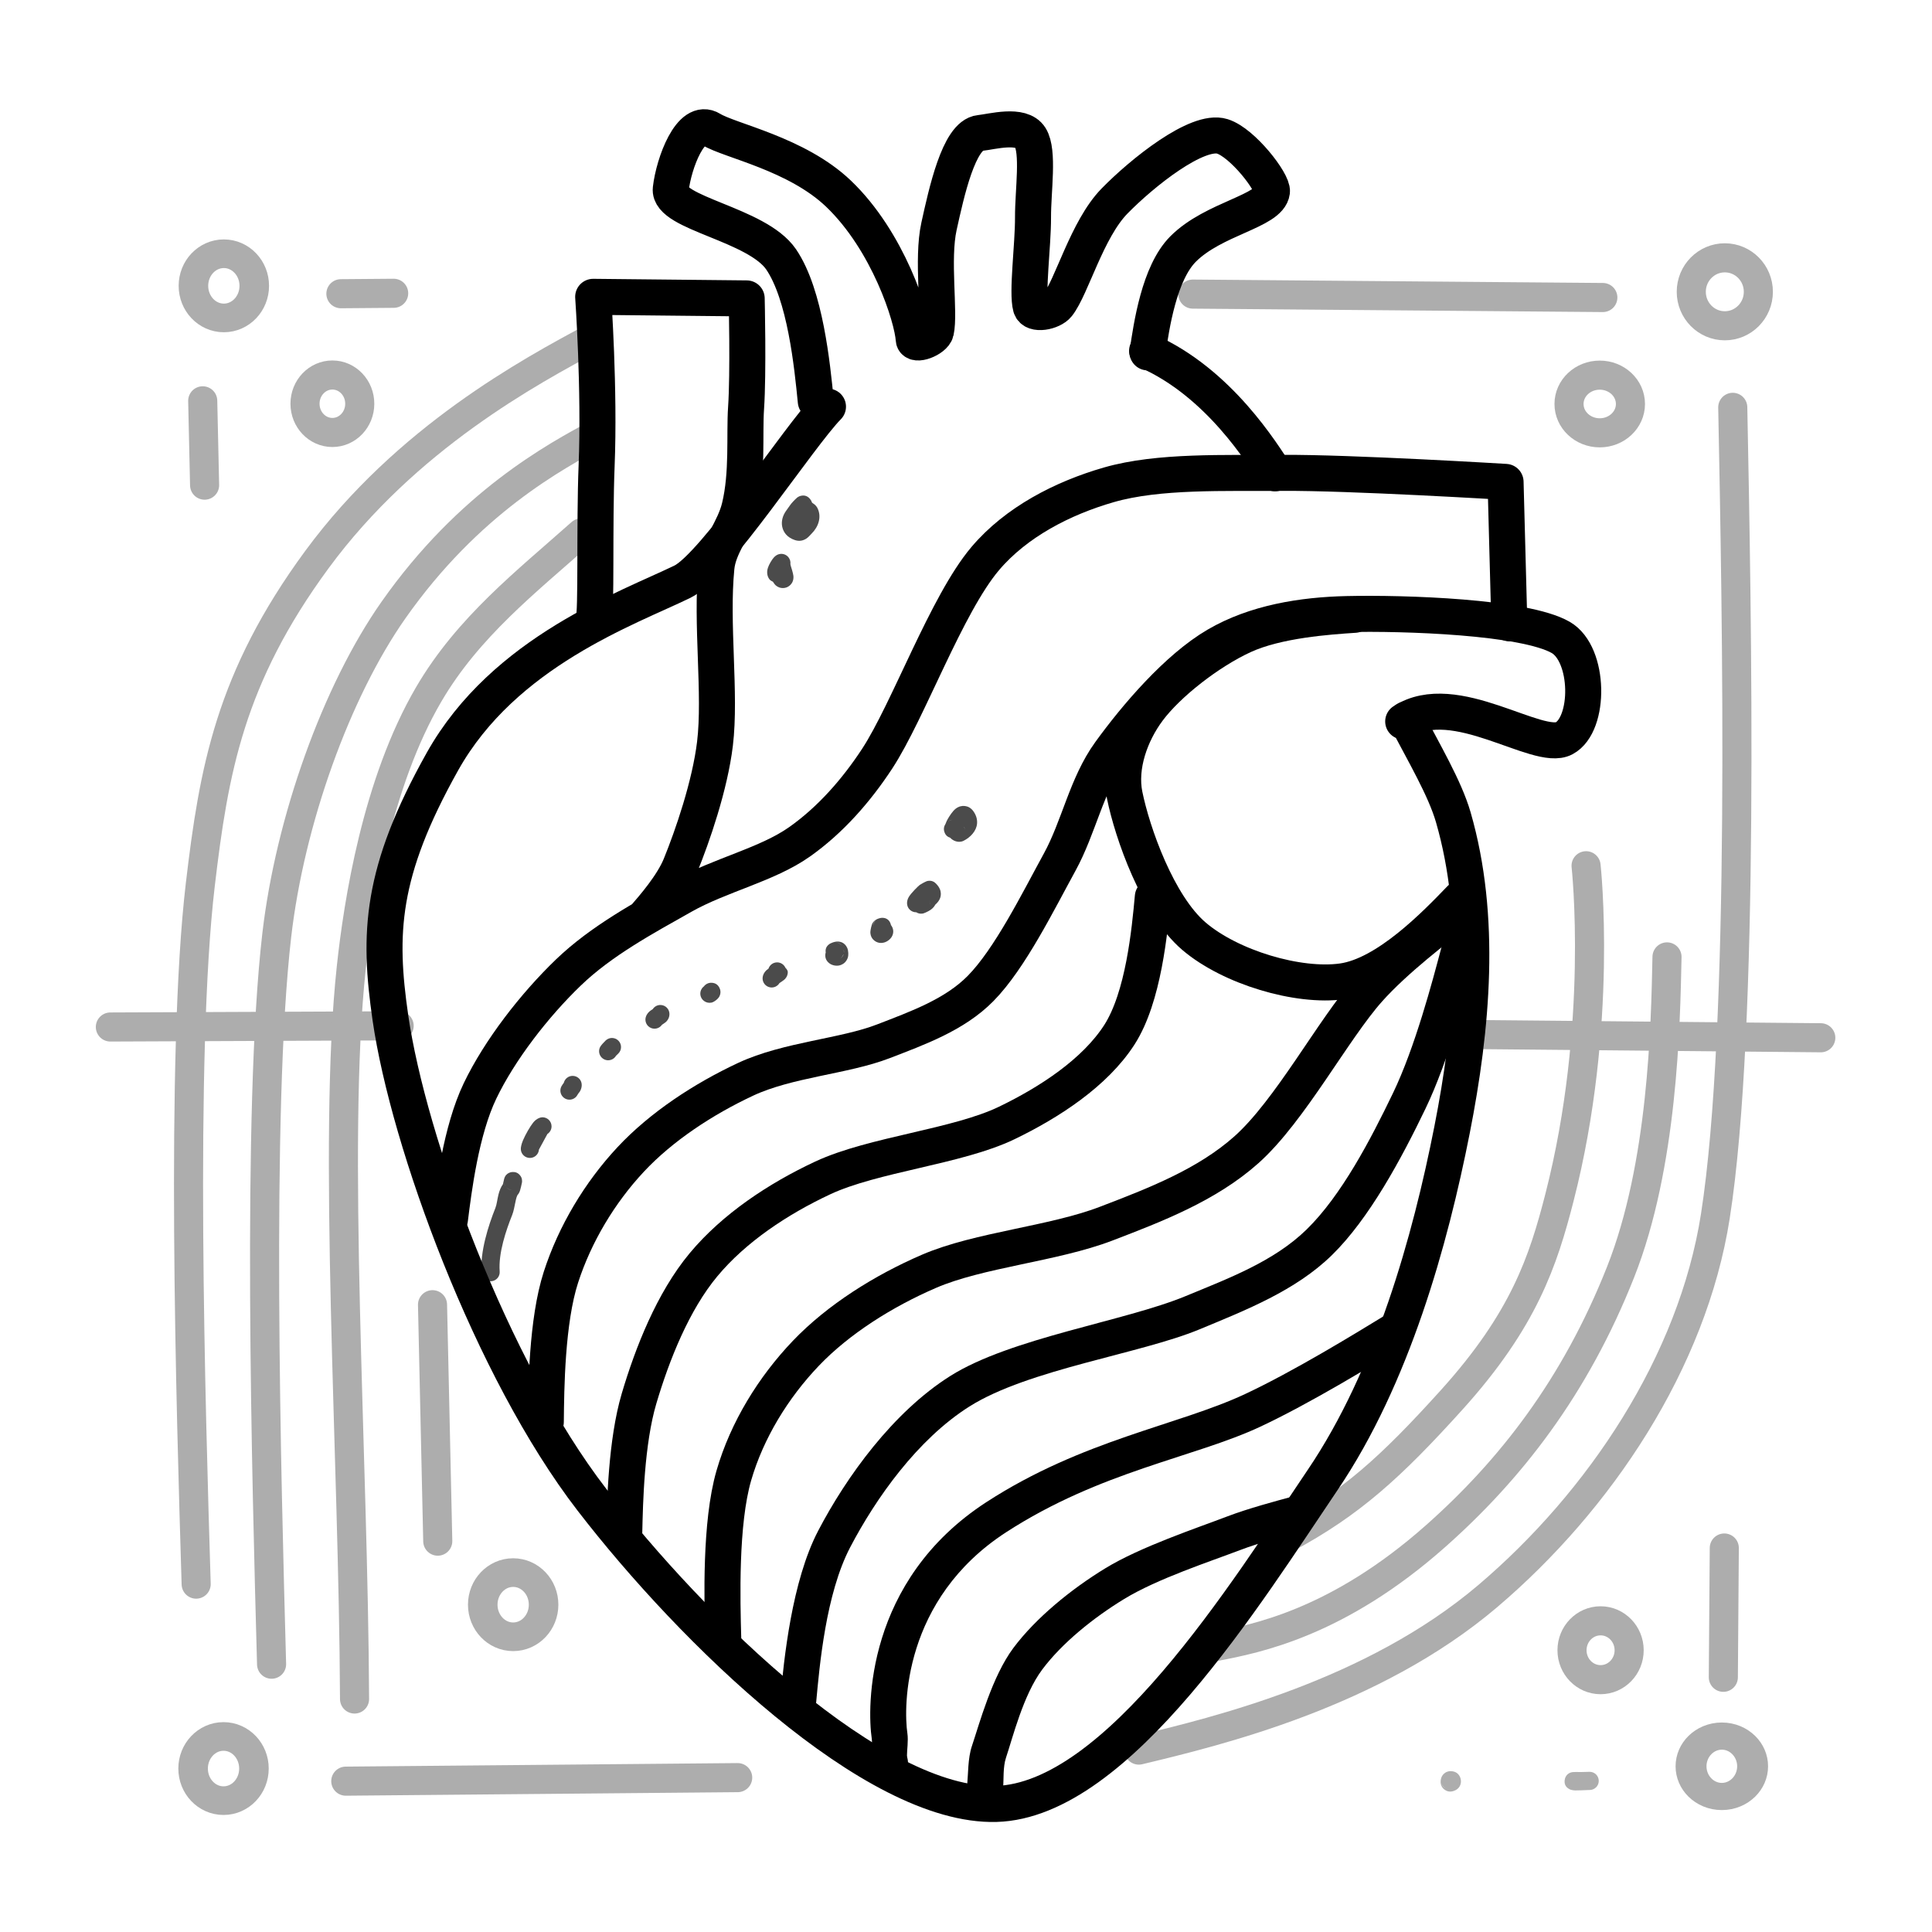 <?xml version="1.0" encoding="UTF-8" standalone="no"?>
<svg
   width="100%"
   height="100%"
   viewBox="0 0 1700 1700"
   version="1.1"
   xml:space="preserve"
   style="fill-rule:evenodd;clip-rule:evenodd;stroke-linecap:round;stroke-linejoin:round;stroke-miterlimit:1.5;"
   id="svg47"
   sodipodi:docname="heart_logo_without_shadows.svg"
   inkscape:version="1.3.2 (091e20e, 2023-11-25, custom)"
   xmlns:inkscape="http://www.inkscape.org/namespaces/inkscape"
   xmlns:sodipodi="http://sodipodi.sourceforge.net/DTD/sodipodi-0.dtd"
   xmlns="http://www.w3.org/2000/svg"
   xmlns:svg="http://www.w3.org/2000/svg"><defs
   id="defs47" /><sodipodi:namedview
   id="namedview47"
   pagecolor="#ffffff"
   bordercolor="#666666"
   borderopacity="1.0"
   inkscape:showpageshadow="2"
   inkscape:pageopacity="0.0"
   inkscape:pagecheckerboard="0"
   inkscape:deskcolor="#d1d1d1"
   inkscape:zoom="0.24441176"
   inkscape:cx="1104.6931"
   inkscape:cy="1106.7389"
   inkscape:window-width="1920"
   inkscape:window-height="1009"
   inkscape:window-x="-8"
   inkscape:window-y="-8"
   inkscape:window-maximized="1"
   inkscape:current-layer="g24" />
    <g
   transform="matrix(1.3,0,0,1.3,-284.199,-205.825)"
   id="g47">
        <g
   id="g12">
            <path
   d="M1385.72,1206.11L1385.07,1293.62"
   style="fill:none;stroke:rgb(173,173,173);stroke-width:19.69px;"
   id="path1" />
            <path
   d="M1198.2,1357.54C1198,1357.61 1197.79,1357.69 1197.59,1357.78C1196.99,1358.05 1195.17,1359.08 1194.26,1361.36C1193.74,1362.66 1193.55,1364.58 1193.89,1365.95C1194.31,1367.68 1195.31,1369.03 1196.76,1369.93C1197.93,1370.67 1199.77,1371.49 1202.6,1370.55C1206.77,1369.16 1207.81,1365.6 1207.38,1362.91C1206.96,1360.27 1204.98,1357.13 1200.4,1357.13C1199.62,1357.13 1198.88,1357.28 1198.2,1357.54ZM1198.6,1369.17C1199.12,1369.34 1199.72,1369.44 1200.4,1369.44C1199.77,1369.44 1199.17,1369.35 1198.6,1369.17ZM1197.55,1368.98C1195.77,1368.15 1194.42,1366.47 1194.08,1364.38C1194.53,1367.2 1196.13,1368.4 1197.55,1368.98Z"
   style="fill:rgb(173,173,173);"
   id="path2" />
            <ellipse
   cx="1301.98"
   cy="1275.31"
   rx="19.34"
   ry="19.917"
   style="fill:none;stroke:rgb(173,173,173);stroke-width:19.69px;"
   id="ellipse2" />
            <g
   transform="matrix(1,0,0,0.879,0,166.161)"
   id="g3">
                <ellipse
   cx="1384.05"
   cy="1351.19"
   rx="20.838"
   ry="23.257"
   style="fill:none;stroke:rgb(173,173,173);stroke-width:20.92px;"
   id="ellipse3" />
            </g>
            <g
   transform="matrix(1,0,0,1,-3.9,6.458)"
   id="g4">
                <ellipse
   cx="1389.97"
   cy="349.379"
   rx="22.701"
   ry="22.998"
   style="fill:none;stroke:rgb(173,173,173);stroke-width:19.69px;"
   id="ellipse4" />
            </g>
            <g
   transform="matrix(0.978,0,0,0.948,7.822,19.428)"
   id="g5">
                <ellipse
   cx="370.458"
   cy="350.599"
   rx="21.054"
   ry="22.917"
   style="fill:none;stroke:rgb(173,173,173);stroke-width:20.45px;"
   id="ellipse5" />
            </g>
            <g
   transform="matrix(0.978,0,0,0.948,203.649,912.108)"
   id="g6">
                <ellipse
   cx="370.458"
   cy="350.599"
   rx="21.054"
   ry="22.917"
   style="fill:none;stroke:rgb(173,173,173);stroke-width:20.45px;"
   id="ellipse6" />
            </g>
            <g
   transform="matrix(0.978,0,0,0.948,7.603,1023.02)"
   id="g7">
                <ellipse
   cx="370.458"
   cy="350.599"
   rx="21.054"
   ry="22.917"
   style="fill:none;stroke:rgb(173,173,173);stroke-width:20.45px;"
   id="ellipse7" />
            </g>
            <path
   d="M514.917,1201.47L511.372,1041.43L514.917,1201.47Z"
   style="fill:none;stroke:rgb(173,173,173);stroke-width:19.69px;"
   id="path7" />
            <path
   d="M357.097,486.708L355.828,429.624"
   style="fill:none;stroke:rgb(173,173,173);stroke-width:19.69px;"
   id="path8" />
            <path
   d="M449.355,357.13L485.074,356.842"
   style="fill:none;stroke:rgb(173,173,173);stroke-width:19.69px;"
   id="path9" />
            <g
   transform="matrix(1,0,0,1,2.467,1.605)"
   id="g9">
                <ellipse
   cx="441.124"
   cy="429.997"
   rx="18.53"
   ry="19.45"
   style="fill:none;stroke:rgb(173,173,173);stroke-width:19.69px;"
   id="ellipse9" />
            </g>
            <ellipse
   cx="1301.41"
   cy="431.764"
   rx="20.79"
   ry="19.525"
   style="fill:none;stroke:rgb(173,173,173);stroke-width:19.69px;"
   id="ellipse10" />
            <g
   transform="matrix(1,0,0,1,2.98,1.685)"
   id="g10">
                <path
   d="M1285.56,1356.07C1283.76,1355.98 1280.78,1356.02 1280.13,1356.1C1275.48,1356.69 1274.81,1360.74 1274.73,1361.34C1274.47,1363.12 1274.53,1365.97 1278.07,1367.73C1278.58,1367.99 1279.9,1368.47 1281.84,1368.51C1282.8,1368.54 1284.21,1368.49 1285.7,1368.43L1285.89,1368.43C1285.99,1368.43 1286.09,1368.42 1286.19,1368.42L1286.31,1368.41C1288.36,1368.32 1290.44,1368.21 1291.61,1368.21C1295.01,1368.21 1297.77,1365.46 1297.77,1362.06C1297.77,1358.67 1295.01,1355.91 1291.61,1355.91C1290.44,1355.91 1287.79,1355.99 1285.56,1356.07Z"
   style="fill:rgb(173,173,173);"
   id="path10" />
            </g>
            <path
   d="M293.317,853.462L488.779,852.658"
   style="fill:none;stroke:rgb(173,173,173);stroke-width:19.69px;"
   id="path11" />
            <path
   d="M1451.03,860.746L1197.27,858.376"
   style="fill:none;stroke:rgb(173,173,173);stroke-width:19.69px;"
   id="path12" />
        </g>
        <g
   id="g16">
            <path
   d="M351.388,1230.56C347.779,1111.28 340.56,872.712 354.189,757.124C363.317,679.716 374.24,617.202 433.163,537.031C493.698,454.667 577.831,409.523 619.897,386.952"
   style="fill:none;stroke:rgb(173,173,173);stroke-width:19.69px;"
   id="path13" />
            <g
   transform="matrix(1,0,0,1,51.751,34.259)"
   id="g14">
                <path
   d="M350.684,1250.5C347.27,1125.67 340.443,876.035 354.189,757.124C363.14,679.695 394.512,592.071 433.163,537.031C484.186,464.373 542.613,432.996 571.827,417.307"
   style="fill:none;stroke:rgb(173,173,173);stroke-width:19.69px;"
   id="path14" />
            </g>
            <g
   transform="matrix(1,0,0,1,102.172,56.357)"
   id="g15">
                <path
   d="M356.421,1251.96C355.677,1087.02 341.399,876.279 354.189,757.124C358.922,713.034 371.528,631.882 406.712,571.807C433.372,526.285 472.892,495.582 509.832,462.705"
   style="fill:none;stroke:rgb(173,173,173);stroke-width:19.69px;"
   id="path15" />
            </g>
        </g>
        <g
   transform="matrix(-0.973,-0.231,0.231,-0.973,1530.27,1865.85)"
   id="g21">
            <path
   d="M465.782,1360.97C430.819,1225.6 360.892,954.859 350.789,825.614C342.994,725.881 382.454,619.858 441.376,539.686C501.911,457.322 598.612,408.357 646.962,383.874"
   style="fill:none;stroke:rgb(173,173,173);stroke-width:19.69px;"
   id="path16" />
            <g
   transform="matrix(1,0,0,1,51.751,34.259)"
   id="g17">
                <path
   d="M371.411,954.523C361.473,908.551 341.596,816.607 352.69,739.806C364.684,656.77 394.512,592.071 433.163,537.031C484.186,464.373 535.356,441.311 560.941,429.78"
   style="fill:none;stroke:rgb(173,173,173);stroke-width:19.69px;"
   id="path17" />
            </g>
            <g
   transform="matrix(-0.973,0.231,-0.231,-0.973,1919.44,1462.5)"
   id="g18">
                <path
   d="M1025.41,357.91L1302.9,360.227"
   style="fill:none;stroke:rgb(173,173,173);stroke-width:19.69px;"
   id="path18" />
            </g>
            <g
   transform="matrix(-0.973,0.231,-0.231,-0.973,1919.44,1462.5)"
   id="g19">
                <path
   d="M452.132,1364.35L717.366,1361.96"
   style="fill:none;stroke:rgb(173,173,173);stroke-width:19.69px;"
   id="path19" />
            </g>
            <g
   transform="matrix(1,0,0,1,102.172,56.357)"
   id="g20">
                <path
   d="M388.537,979.799C388.537,979.799 352.018,877.631 354.189,757.124C354.988,712.788 358.453,671.076 393.562,607.012C423.043,553.217 443.764,523.051 480.703,490.174"
   style="fill:none;stroke:rgb(173,173,173);stroke-width:19.69px;"
   id="path20" />
            </g>
        </g>
        <g
   id="g24">
            
            
            <g
   transform="matrix(0.769,0,0,0.769,218.542,158.274)"
   id="g23">
                
            </g>
        </g>
        <g
   id="g36">
            <path
   d="M755.515,497.723C753.655,499.597 752.585,501.542 750.922,503.758C748.144,507.463 747.335,511.516 748.083,514.951C748.904,518.722 751.5,522.166 756.612,523.87C759.645,524.881 762.142,524.296 764.311,522.934C765.741,522.036 766.959,520.504 768.064,519.398C772.645,514.818 774.87,508.136 771.93,502.256C771.493,501.381 770.816,500.497 769.868,499.712C769.522,499.426 768.813,498.944 768.386,498.661L768.214,498.408L768.122,498.283C767.797,497.17 767.185,496.444 766.899,496.087C765.584,494.448 763.551,493.158 760.458,493.98C759.94,494.118 759.177,494.39 758.334,494.986C757.7,495.435 756.031,497.178 755.515,497.723ZM764.909,505.708L764.859,505.737L764.858,505.738L764.881,505.726L764.909,505.708ZM765.154,505.557L765.151,505.559L765.154,505.557ZM769.226,500.21L769.279,500.348C769.264,500.304 769.246,500.258 769.226,500.21Z"
   style="fill:rgb(75,75,75);"
   id="path24" />
            <path
   d="M741.752,552.065C742.334,552.975 743.096,554.051 743.748,554.601C745.189,555.816 746.831,556.377 748.501,556.369C750.085,556.361 751.906,555.911 753.68,554.137C754.767,553.05 755.906,551.064 755.644,548.175C755.48,546.369 754.018,541.827 753.809,541.188C753.768,540.82 753.691,540.461 753.585,540.116C753.706,539.173 753.607,538.188 753.257,537.234C752.086,534.047 748.548,532.41 745.361,533.581C744.66,533.838 743.526,534.422 742.41,535.645C741.17,537.003 739.21,540.17 738.393,542.605C737.115,546.413 738.42,549.476 739.824,550.88C740.228,551.284 741,551.712 741.752,552.065Z"
   style="fill:rgb(75,75,75);"
   id="path25" />
            <path
   d="M559.021,959.878C557.719,961.672 556.686,964.138 555.989,966.929C555.214,970.033 554.848,973.662 553.947,975.913C549.113,987.999 543.475,1005.61 544.562,1019.87C544.82,1023.26 547.778,1025.8 551.164,1025.54C554.549,1025.28 557.088,1022.32 556.83,1018.94C555.878,1006.44 561.134,991.074 565.371,980.482C566.293,978.177 566.88,974.725 567.58,971.426C567.785,970.457 568.006,969.507 568.281,968.64C568.44,968.137 568.807,967.349 568.857,967.243C569.336,966.737 570.053,965.77 570.551,964.326C570.997,963.033 571.605,960.16 571.75,959.458C571.905,958.922 571.987,958.356 571.987,957.77C571.987,955.681 571.14,954.608 570.861,954.212C569.359,952.083 567.422,951.526 565.552,951.611C565.195,951.628 560.97,951.764 559.838,956.353L559.021,959.878ZM561.289,961.913C562.437,963.229 563.789,963.768 565.15,963.883C563.626,963.715 562.27,962.989 561.289,961.913ZM559.802,958.974L559.791,958.988C559.991,960.089 560.431,960.773 560.69,961.14C560.264,960.493 559.957,959.761 559.802,958.974ZM559.691,958.087L559.715,958.399C559.728,958.502 559.741,958.604 559.754,958.707L559.793,958.927L559.782,958.939C559.736,958.678 559.704,958.395 559.691,958.087Z"
   style="fill:rgb(75,75,75);"
   id="path26" />
            <path
   d="M583.413,936.399L589.134,925.875C590.822,924.779 591.939,922.877 591.939,920.717C591.939,917.321 589.182,914.565 585.787,914.565C584.629,914.565 581.844,915.218 579.466,918.206C577.385,920.821 574.235,926.29 572.586,930.2C571.484,932.814 571.082,935.05 571.134,936.218C571.287,939.609 574.165,942.239 577.557,942.086C580.7,941.944 583.189,939.462 583.413,936.399Z"
   style="fill:rgb(75,75,75);"
   id="path27" />
            <path
   d="M600.24,891.222C599.802,891.808 598.967,892.96 598.588,893.694C597.033,896.713 598.221,900.426 601.239,901.981C604.257,903.536 607.97,902.349 609.525,899.33C610.005,898.399 610.845,897.619 611.299,896.776C611.998,895.477 612.366,894.118 612.366,892.689C612.366,889.293 609.609,886.537 606.214,886.537C603.324,886.537 600.897,888.534 600.24,891.222Z"
   style="fill:rgb(75,75,75);"
   id="path28" />
            <path
   d="M635.576,872.923C635.861,872.652 636.748,871.805 637.167,871.386C639.568,868.985 639.568,865.087 637.167,862.686C634.766,860.285 630.868,860.285 628.467,862.686C627.09,864.063 625.241,865.951 624.619,867.372C623.256,870.482 624.676,874.113 627.786,875.475C630.682,876.744 634.031,875.6 635.576,872.923Z"
   style="fill:rgb(75,75,75);"
   id="path29" />
            <path
   d="M660.432,841.367C659.774,841.783 658.81,842.42 658.286,842.881C657.213,843.825 656.416,844.929 655.925,846.137C654.648,849.283 656.165,852.874 659.311,854.151C662.028,855.255 665.078,854.273 666.68,851.956C667.379,851.504 669.055,850.391 669.648,849.775C671.101,848.265 671.747,846.538 671.747,844.709C671.747,841.313 668.99,838.557 665.595,838.557C663.432,838.557 661.528,839.676 660.432,841.367Z"
   style="fill:rgb(75,75,75);"
   id="path30" />
            <path
   d="M695.066,825.964C694.584,826.327 694.147,826.768 693.776,827.284C691.792,830.04 692.419,833.887 695.175,835.871C696.554,836.864 698.241,837.33 700.172,836.957C701.933,836.616 704.674,834.469 705.53,832.79C706.746,830.403 706.233,828.273 705.627,827.034C704.745,825.229 703.176,823.522 699.972,823.522C697.969,823.522 696.189,824.48 695.066,825.964ZM696.56,834.791C697.331,835.345 698.321,835.756 699.627,835.815C698.496,835.753 697.446,835.384 696.56,834.791ZM698.845,824.729C699.967,824.74 701.095,825.059 702.098,825.705C701.192,825.115 700.075,824.702 698.845,824.729Z"
   style="fill:rgb(75,75,75);"
   id="path31" />
            <path
   d="M738.771,813.952C738.19,814.359 737.643,814.774 737.303,815.099C735.799,816.541 735.044,818.193 734.832,819.727C734.368,823.09 736.721,826.198 740.084,826.663C742.594,827.01 744.962,825.787 746.194,823.746C747.136,823.126 749.41,821.596 750.029,820.907C751.409,819.371 751.846,817.729 751.846,816.302C751.846,815.318 751.161,814.299 750.238,813.374C749.281,811.221 747.122,809.719 744.616,809.719C741.891,809.719 739.577,811.495 738.771,813.952Z"
   style="fill:rgb(75,75,75);"
   id="path32" />
            <path
   d="M777.514,803.009C776.82,805.239 777.135,808.408 780.249,810.55C782.079,811.81 785.194,812.535 787.911,811.429C789.696,810.703 791.535,809.304 792.508,806.385C792.964,805.019 792.937,801.99 792.112,800.026C791.303,798.103 789.922,796.922 788.777,796.349C787.734,795.828 786.243,795.481 784.585,795.671C782.85,795.87 780.828,796.788 780.469,797.006C777.561,798.775 777.213,801.186 777.514,803.009ZM784.754,810.735L784.64,810.751L784.674,810.748L784.754,810.735ZM785.07,810.685L785.004,810.697L785.039,810.692L785.07,810.685ZM789.447,804.352C789.044,805.48 788.32,806.457 787.385,807.171C788.463,806.403 789.114,805.536 789.476,804.659L789.459,804.441L789.447,804.352ZM789.679,801.042C789.762,801.443 789.805,801.858 789.805,802.283C789.805,802.432 789.799,802.581 789.787,802.727L789.803,802.772L789.863,802.978C789.907,802.283 789.82,801.621 789.679,801.042ZM788.706,798.777C788.01,797.712 786.622,796.131 783.653,796.131C785.745,796.131 787.595,797.178 788.706,798.777Z"
   style="fill:rgb(75,75,75);"
   id="path33" />
            <path
   d="M821.676,784.487C821.281,782.546 819.818,779.286 815.223,779.588C814.693,779.623 812.816,780.011 811.504,780.838C810.312,781.588 809.474,782.607 808.992,783.572C808.709,784.138 807.595,787.831 807.74,789.866C807.888,791.936 808.79,793.417 809.713,794.34C812.029,796.656 814.951,797.038 817.662,796.087C819.539,795.428 821.205,793.982 822.084,792.588C823.591,790.198 823.417,787.727 822.574,785.95C822.351,785.48 822.063,784.972 821.676,784.487ZM815.766,794.4L815.824,794.402L815.697,794.392L815.766,794.4ZM815.343,794.353L815.38,794.357L815.333,794.352L815.343,794.353ZM809.496,785.238C809.67,783.212 810.846,781.315 812.782,780.306C809.931,781.791 809.521,783.979 809.496,785.238Z"
   style="fill:rgb(75,75,75);"
   id="path34" />
            <path
   d="M838.817,775.808C839.745,776.42 841.165,777.005 843.177,776.681C843.913,776.562 846.86,775.351 848.71,774.017C850.19,772.951 851.11,771.707 851.485,770.958C851.722,770.483 852.18,770.209 852.491,769.884C853.031,769.319 853.51,768.758 853.897,768.196C854.943,766.676 855.467,765.058 855.437,763.274C855.407,761.478 854.845,759.095 852.058,756.308C851.127,755.377 849.279,753.987 846.283,754.641C845.345,754.846 841.709,756.875 841.213,757.246C840.05,758.119 835.388,762.723 833.822,765.311C832.226,767.947 832.445,770.319 832.854,771.57C833.715,774.201 836.185,775.858 838.817,775.808ZM847.685,767.982L847.679,767.988C848.047,768.775 848.252,769.654 848.252,770.579C848.252,769.602 848.046,768.742 847.685,767.982Z"
   style="fill:rgb(75,75,75);"
   id="path35" />
            <path
   d="M858.64,715.895C858.325,716.464 857.908,717.237 857.836,717.455C857.288,719.093 857.534,720.358 857.739,721.092C858.36,723.321 859.685,724.706 861.666,725.293C862.173,725.813 862.762,726.324 863.379,726.734C866.033,728.499 869.004,728.346 870.79,727.453C875.481,725.107 879.504,720.788 879.938,715.852C880.154,713.394 879.632,710.666 877.716,707.792C875.898,705.064 873.716,704.138 871.76,703.884C869.759,703.623 867.643,704.126 865.674,705.557C863.368,707.232 861.075,710.992 860.092,712.711C859.469,713.803 859.03,714.796 858.64,715.895ZM871.269,718.015L871.225,718.084C871.459,718.732 871.586,719.431 871.586,720.159C871.586,719.852 871.578,718.912 871.269,718.015ZM863.12,713.231C862.227,713.266 860.995,713.582 859.655,714.817C860.651,713.899 861.869,713.373 863.12,713.231Z"
   style="fill:rgb(75,75,75);"
   id="path36" />
        </g>
        <g
   id="g46">
            <path
   d="M1170.63,645.235C1182.24,667.704 1196.59,691.785 1202.28,711.457C1221.87,779.222 1215.09,853.867 1201.45,923.078C1186.73,997.821 1161.1,1090.2 1113.95,1159.91C1062.51,1235.96 975.267,1377.1 892.81,1379.34C810.352,1381.58 687.527,1262.04 619.204,1173.36C550.88,1084.68 495.051,931.337 482.869,847.271C474.613,790.3 476.031,748.888 518.063,673.83C559.824,599.255 643.837,569.931 680.604,552.008C702.244,541.459 759.696,453.184 779.043,433.573"
   style="fill:none;stroke:black;stroke-width:24.38px;"
   id="path37" />
            <path
   d="M995.025,395.854C1043.96,417.405 1073.39,466.169 1081.7,478.697"
   style="fill:none;stroke:black;stroke-width:24.38px;"
   id="path38" />
            <path
   d="M641.152,1195.63C641.604,1175.14 642.508,1134.18 651.126,1105.06C660.066,1074.85 674.058,1039.28 694.788,1014.38C715.518,989.467 745.355,969.706 775.504,955.612C809.714,939.619 866.599,934.547 900.048,918.419C929.078,904.422 959.72,884.352 976.198,858.843C992.676,833.334 996.836,788.023 998.916,765.367"
   style="fill:none;stroke:black;stroke-width:24.38px;"
   id="path39" />
            <path
   d="M1207.06,766.652C1190.48,783.875 1157.31,818.32 1127.25,822.541C1097.2,826.762 1051.29,812.982 1026.72,791.978C1002.16,770.973 985.011,722.031 979.845,696.516C975.891,676.987 983.843,654.881 995.73,638.891C1009.09,620.912 1036.73,599.384 1060.03,588.647C1083.29,577.929 1118.13,575.62 1135.55,574.465"
   style="fill:none;stroke:black;stroke-width:24.38px;"
   id="path40" />
            <path
   d="M588.051,1120.79C588.272,1098.01 588.713,1052.46 598.277,1022.86C607.765,993.492 624.595,965.517 645.431,943.183C666.267,920.849 694.777,902.197 723.292,888.858C751.808,875.518 790.014,873.391 816.523,863.144C839.815,854.14 864.829,845.17 882.347,827.373C902.232,807.171 921.248,768.536 935.833,741.931C948.911,718.074 953.907,689.782 969.856,667.741C987.574,643.256 1015.4,610.651 1042.14,595.022C1068.22,579.778 1100.09,574.651 1130.29,573.966C1169.09,573.085 1250.45,575.724 1274.96,589.741C1294.74,601.056 1295.07,648.582 1277.3,658.065C1259.54,667.547 1203.24,623.991 1168.38,646.634"
   style="fill:none;stroke:black;stroke-width:24.38px;"
   id="path41" />
            <path
   d="m 523.171,983.624 c 2.488,-20.007 7.462,-60.02 20.318,-86.817 13.356,-27.838 36.958,-58.219 59.814,-80.212 22.347,-21.503 51.238,-36.999 77.321,-51.744 25.326,-14.317 57.223,-21.22 79.177,-36.723 20.969,-14.809 38.474,-34.83 52.546,-56.3 20.937,-31.943 46.941,-104.466 73.077,-135.357 20.997,-24.819 52.501,-40.995 83.74,-49.993 33.596,-9.679 78.476,-7.787 117.846,-8.077 44.76,-0.331 150.66,6.096 150.66,6.096 0,0 1.69,63.804 2.54,95.706 m -619.88,-2.292 c 2.171,-3.789 0.51,-64.794 2.107,-104.159 2.104,-51.847 -2.323,-114.51 -2.323,-114.51 l 103.902,1.068 c 0,0 1.201,50.445 -0.417,74.178 -1.23,18.043 1.212,44.189 -4.4,67.234 -3.688,15.142 -14.227,26.112 -15.674,40.684 -3.774,37.993 3.085,85.676 -0.971,119.306 -3.421,28.368 -15.333,62.801 -23.363,82.476 -5.463,13.386 -18.363,28.179 -24.814,35.575 M 770.785,429.962 c -2.37,-24.039 -7.108,-72.117 -23.465,-96.086 -16.358,-23.968 -76.598,-31.117 -74.68,-47.724 1.993,-17.247 13.497,-48.82 27.279,-40.277 12.526,7.764 57.867,16.432 86.228,43.519 33.691,32.177 49.989,83.78 50.924,98.681 0.318,5.066 13.869,-0.149 15.028,-5.337 2.853,-12.764 -2.877,-48.843 2.086,-71.243 4.963,-22.399 13.4,-61.71 27.695,-63.154 8.147,-0.823 28.048,-6.531 34.038,2.984 5.99,9.515 1.834,36.059 1.902,54.105 0.073,19.144 -4.253,50.877 -1.465,60.756 1.653,5.856 14.427,3.297 18.196,-1.481 9.429,-11.953 19.816,-51.225 38.383,-70.237 18.567,-19.013 56.026,-49.127 73.016,-43.836 13.71,4.268 34.38,31.048 33.59,37.391 -1.67,13.357 -39.47,18.075 -60.17,38.879 -16.17,16.25 -21.4,52.023 -24.015,69.909"
   style="fill:none;stroke:#000000;stroke-width:24.38px"
   id="path42"
   sodipodi:nodetypes="cccscccccccccccsccccccccccsccssccsccccc" />
            <path
   d="M896.874,1377.21C897.01,1375.16 897.278,1371.05 897.589,1367.98C898.067,1363.25 897.395,1354.39 899.522,1348.07C904.061,1334.58 911.186,1305.58 924.075,1288.34C937.434,1270.47 958.704,1253.3 979.528,1240.61C1002.14,1226.82 1037.92,1215.18 1057.9,1207.54C1071.39,1202.39 1090.03,1197.45 1099.34,1194.97C1105.84,1193.24 1109.72,1186.56 1107.99,1180.06C1106.25,1173.55 1099.57,1169.68 1093.07,1171.41C1083.2,1174.04 1063.48,1179.31 1049.2,1184.77C1028.18,1192.8 990.633,1205.28 966.837,1219.79C943.383,1234.09 919.593,1253.61 904.547,1273.74C890.126,1293.03 881.492,1325.2 876.414,1340.29C873.71,1348.32 873.938,1359.52 873.33,1365.53C872.991,1368.88 872.693,1373.36 872.545,1375.6C872.102,1382.32 877.193,1388.13 883.907,1388.57C890.621,1389.01 896.431,1383.92 896.874,1377.21Z"
   id="path43" />
            <path
   d="M832.926,1348.93C832.816,1348.41 832.517,1347.38 832.506,1346.59C832.456,1343.22 833.528,1336.54 832.792,1331.6C830.13,1313.71 829.642,1240.82 899.621,1195.44C963.53,1154.01 1027.14,1144.85 1071.64,1124.01C1105.25,1108.27 1147.57,1082.42 1168.72,1069.49C1174.46,1065.98 1176.27,1058.47 1172.76,1052.73C1169.25,1046.99 1161.74,1045.18 1156,1048.69C1135.36,1061.31 1094.1,1086.57 1061.3,1101.93C1016.01,1123.13 951.407,1132.81 886.357,1174.99C804.21,1228.25 805.55,1314.18 808.676,1335.19C809.254,1339.07 808.087,1344.3 808.126,1346.95C808.162,1349.33 808.747,1352.45 809.079,1354.01C810.48,1360.59 816.961,1364.79 823.542,1363.39C830.123,1361.99 834.328,1355.51 832.926,1348.93Z"
   id="path44" />
            <path
   d="M771.073,1310.24C773.326,1285.94 777.519,1237.28 794.06,1205.64C811.403,1172.48 839.572,1132.55 874.776,1110.32C914.694,1085.12 990.367,1074.74 1030.42,1058.14C1062.07,1045.02 1095.59,1031.86 1120.09,1007.91C1145.46,983.113 1167.17,942.591 1183.47,908.736C1199.06,876.347 1211.48,829.762 1217.66,806.457C1219.38,799.953 1215.5,793.273 1209,791.55C1202.49,789.826 1195.81,793.708 1194.09,800.212C1188.18,822.519 1176.43,867.156 1161.5,898.158C1146.37,929.588 1126.6,967.453 1103.05,990.47C1080.74,1012.27 1049.9,1023.67 1021.08,1035.62C980.032,1052.63 902.673,1063.87 861.759,1089.71C822.986,1114.19 791.554,1157.82 772.453,1194.35C754.459,1228.76 749.246,1281.55 746.795,1307.99C746.174,1314.69 751.109,1320.63 757.809,1321.25C764.509,1321.87 770.452,1316.94 771.073,1310.24Z"
   id="path45" />
            <path
   d="M708.149,1267.46C707.428,1241.4 705.986,1189.28 715.311,1157.08C724.223,1126.31 742.088,1097.33 764.101,1074.29C786.113,1051.25 816.763,1032.05 847.386,1018.83C881.243,1004.22 931.43,1000.32 967.247,986.606C1000.69,973.8 1035.56,960.367 1062.29,936.532C1091.9,910.112 1120.98,855.031 1144.96,828.091C1162.94,807.898 1191.77,785.893 1206.19,774.89"
   style="fill:none;stroke:black;stroke-width:24.38px;"
   id="path46" />
        </g>
    </g>
</svg>
